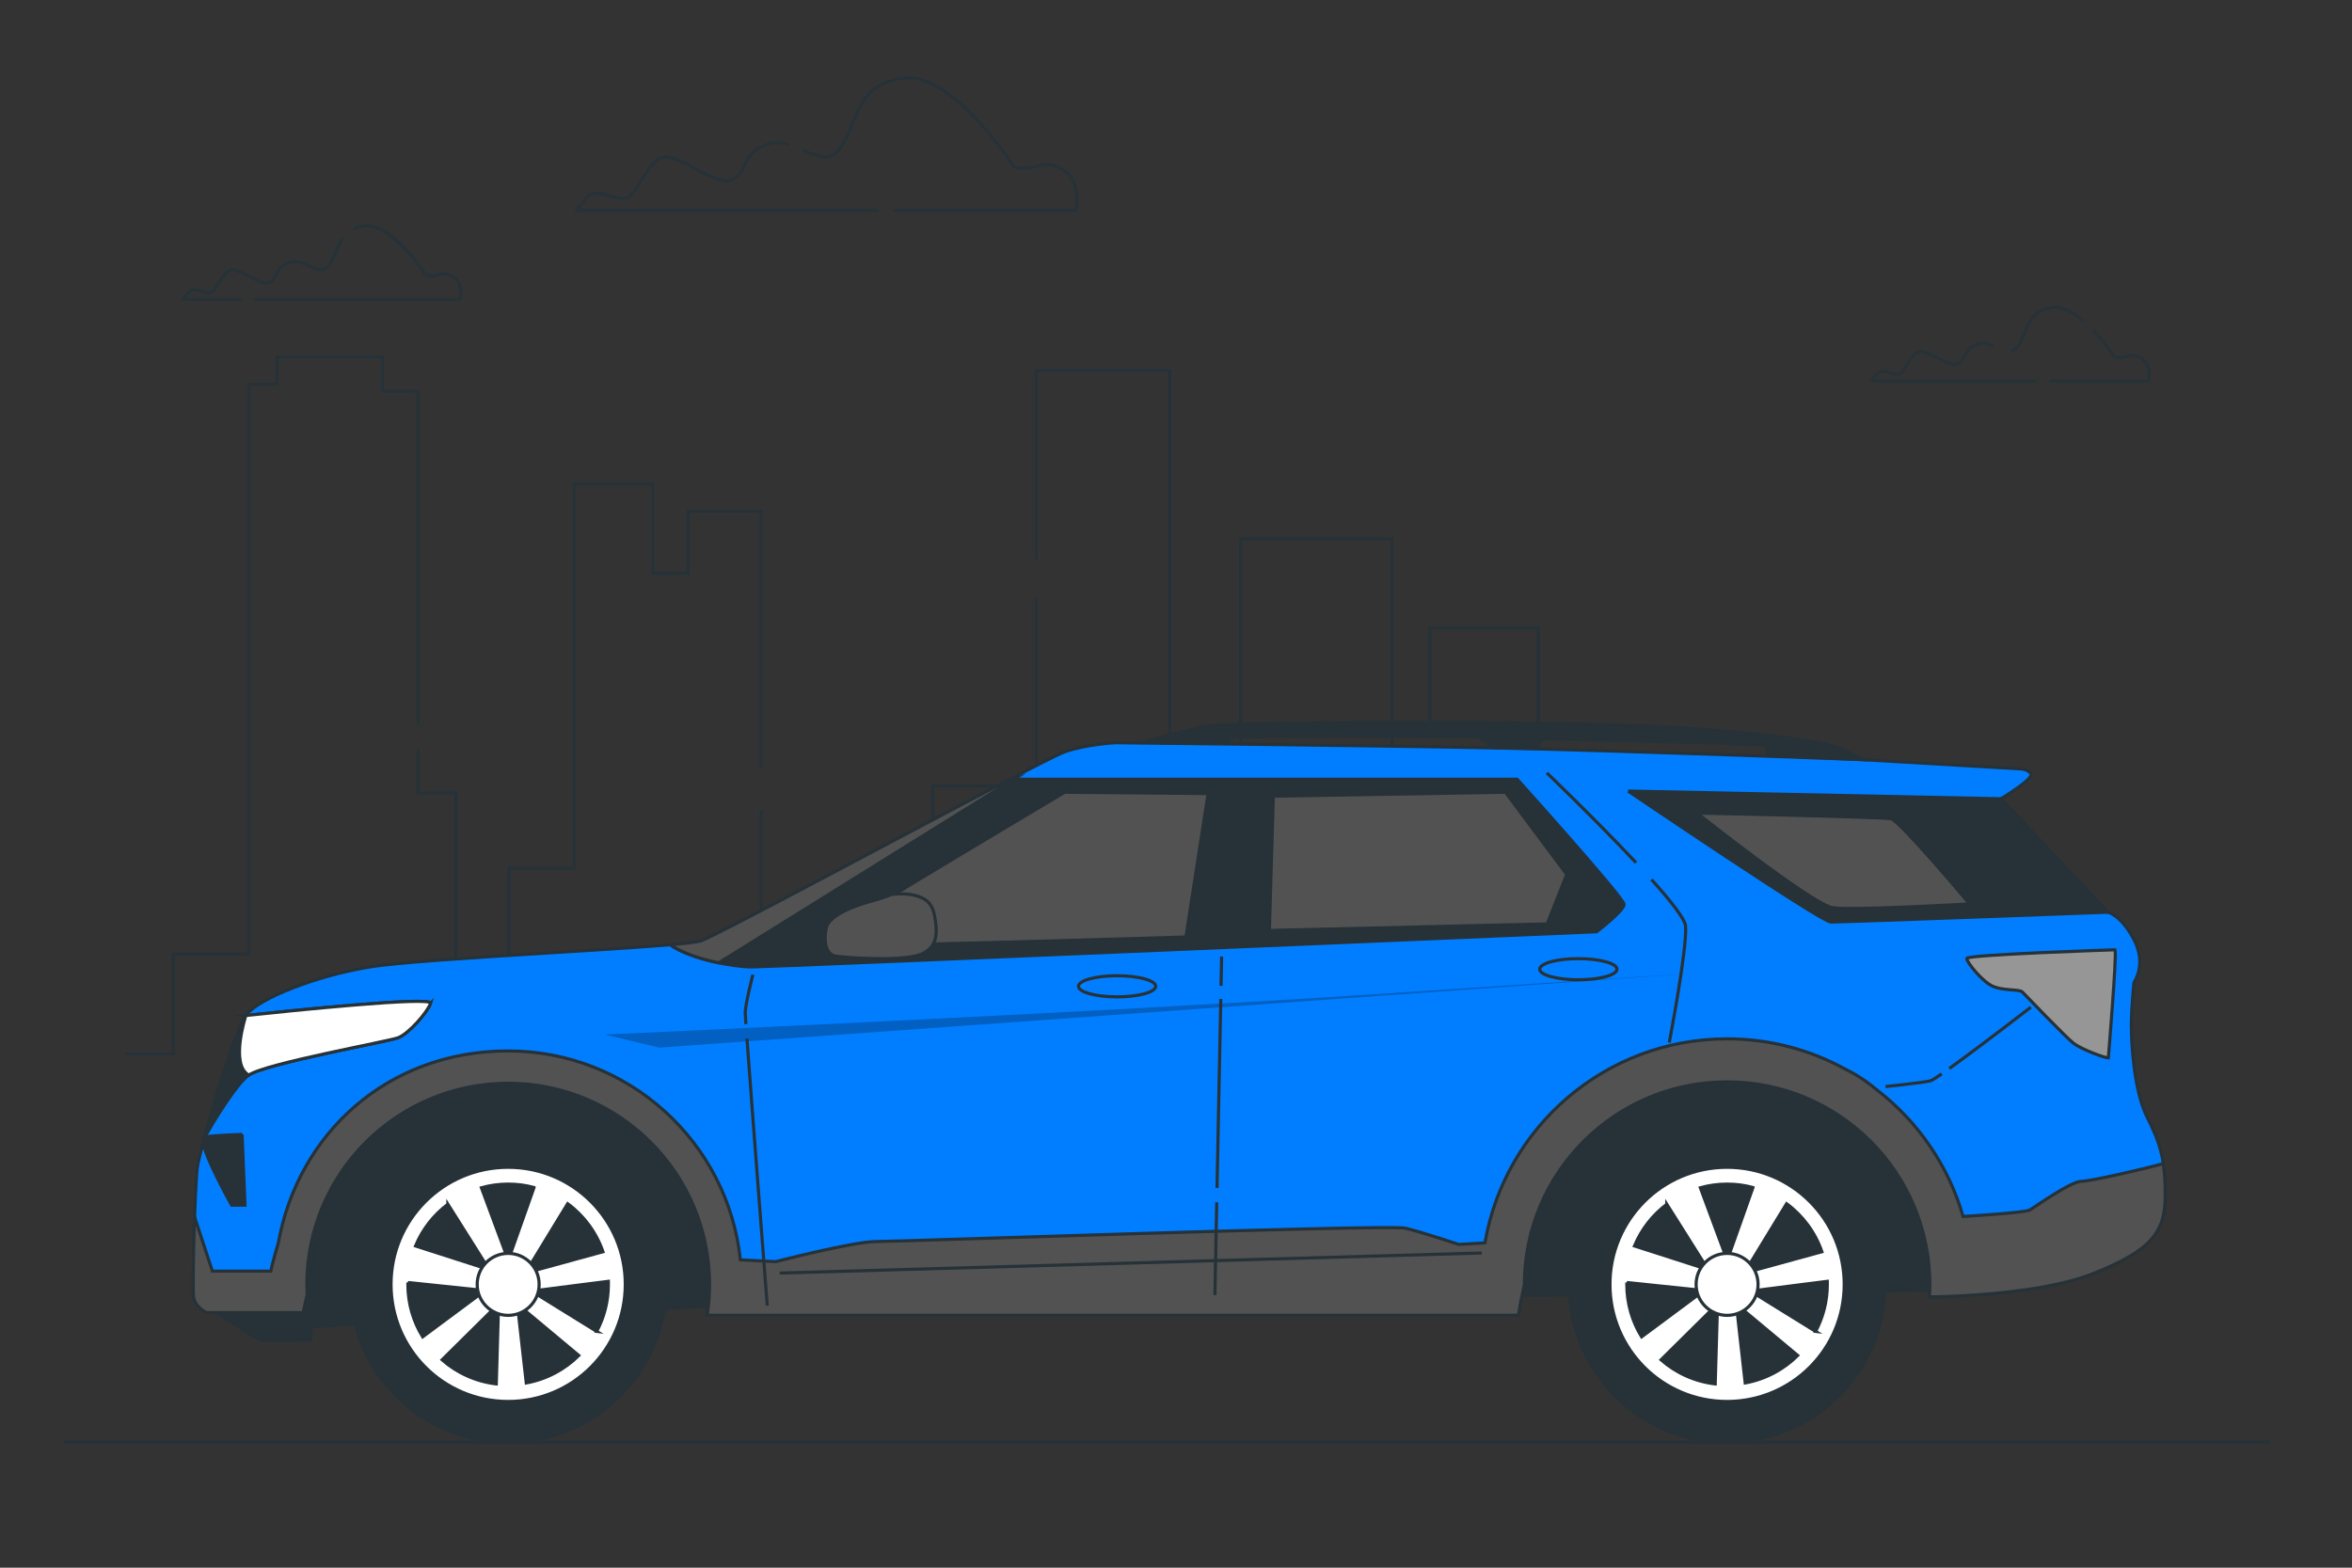 <svg xmlns="http://www.w3.org/2000/svg" viewBox="0 0 750 500"><rect x="0" y="0" width="750" height="500" fill="#333333" stroke="none"/><g id="freepik--Clouds--inject-2"><g><g><path d="M81.08,95.49h65.64s1.35-4.96-2.26-7.22c-3.61-2.26-4.51,.45-8.57-.45,0,0-10.83-16.69-19.4-15.79-1.36,.14-2.5,.42-3.46,.82" style="fill:none; stroke:#263238; stroke-linecap:round; stroke-linejoin:round;"></path><path d="M109.27,75.9c-1.67,2.43-2.31,5.58-4.06,8.32-3.16,4.96-8.12-2.26-13.08-.45-4.96,1.8-3.16,4.96-6.32,6.32s-10.38-5.86-13.08-3.61c-2.71,2.26-3.61,5.86-5.41,6.77-1.8,.9-5.41-2.26-7.22,0l-1.8,2.26h18.33" style="fill:none; stroke:#263238; stroke-linecap:round; stroke-linejoin:round;"></path></g><g><path d="M635.4,110.21c-1.59-.62-3.25-1.03-4.91-.42-4.96,1.8-3.16,4.96-6.32,6.32s-10.38-5.86-13.08-3.61c-2.71,2.26-3.61,5.86-5.41,6.77s-5.41-2.26-7.22,0l-1.8,2.26h52.3" style="fill:none; stroke:#263238; stroke-linecap:round; stroke-linejoin:round;"></path><path d="M664.16,102.14c-3-2.54-6.3-4.4-9.31-4.09-8.57,.9-8.12,7.22-11.28,12.18-.53,.83-1.1,1.31-1.72,1.56" style="fill:none; stroke:#263238; stroke-linecap:round; stroke-linejoin:round;"></path><path d="M653.96,121.51h31.11s1.35-4.96-2.26-7.22c-3.61-2.26-4.51,.45-8.57-.45,0,0-2.76-4.26-6.6-8.36" style="fill:none; stroke:#263238; stroke-linecap:round; stroke-linejoin:round;"></path></g><g><path d="M251.33,46.03c-2.18-.62-4.42-.82-6.65-.01-8.94,3.25-5.69,8.94-11.37,11.37-5.69,2.44-18.68-10.56-23.56-6.5-4.87,4.06-6.5,10.56-9.75,12.18-3.25,1.62-9.75-4.06-13,0l-3.25,4.06h95.95" style="fill:none; stroke:#263238; stroke-linecap:round; stroke-linejoin:round;"></path><path d="M285.27,67.14h57.7s2.44-8.94-4.06-13c-6.5-4.06-8.12,.81-15.43-.81,0,0-19.5-30.06-34.93-28.43-15.43,1.62-14.62,13-20.31,21.93-3.15,4.95-7.29,3.17-11.88,1.15" style="fill:none; stroke:#263238; stroke-linecap:round; stroke-linejoin:round;"></path></g></g></g><g id="freepik--City--inject-2"><g><polyline points="133.32 230.97 133.32 124.78 122.06 124.78 122.06 113.83 88.27 113.83 88.27 122.59 79.42 122.59 79.42 304.32 55.28 304.32 55.28 336.07 40 336.07" style="fill:none; stroke:#263238; stroke-miterlimit:10;"></polyline><polyline points="242.73 245.2 242.73 163.09 219.4 163.09 219.4 182.8 208.14 182.8 208.14 154.34 183.2 154.34 183.2 276.95 162.28 276.95 162.28 320.74 145.39 320.74 145.39 252.87 133.32 252.87 133.32 238.63" style="fill:none; stroke:#263238; stroke-miterlimit:10;"></polyline><polyline points="330.42 190.46 330.42 336.07 316.75 336.07 316.75 250.68 297.44 250.68 297.44 322.93 242.73 322.93 242.73 258.34" style="fill:none; stroke:#263238; stroke-miterlimit:10;"></polyline><polyline points="373.06 297.75 373.06 118.21 330.42 118.21 330.42 178.42" style="fill:none; stroke:#263238; stroke-miterlimit:10;"></polyline><polyline points="455.92 245.2 455.92 266 443.86 266 443.86 171.85 395.59 171.85 395.59 317.46 373.06 317.46 373.06 303.23" style="fill:none; stroke:#263238; stroke-miterlimit:10;"></polyline><polyline points="508.22 336.07 490.52 336.07 490.52 200.32 455.92 200.32 455.92 234.25" style="fill:none; stroke:#263238; stroke-miterlimit:10;"></polyline></g></g><g id="freepik--Car--inject-2"><g><path d="M68.05,417.93s13.73,9.15,14.95,9.46,16.17,0,16.17,0v-4.27l130.55-6.71,389.51-4.88s.61-22.27-9.76-39.96c-10.37-17.69-29.28-31.11-50.02-32.94-20.74-1.83-46.06,4.58-58.56,15.56-12.51,10.98-24.1,53.99-24.1,53.99l-239.44,3.05s-6.41-34.47-28.98-53.07c-22.57-18.61-54.29-22.88-82.36-14.34-28.06,8.54-36.3,63.44-36.3,63.44l-21.66,10.68Z" style="fill:#263238; stroke:#263238; stroke-miterlimit:10;"></path><path d="M684.63,356.22c-4.16-8.32-4.99-23.29-4.99-29.11s.83-13.72,.83-13.72c0,0,4.16-5.82,0-13.72-4.16-7.9-8.32-8.73-8.32-8.73l-34.1-36.18s10.4-6.24,9.56-7.9c-.83-1.66-3.74-1.66-3.74-1.66l-49.9-2.91s-76.51-2.91-117.26-3.74c-40.75-.83-121-1.66-121-1.66,0,0-9.15,.42-16.22,2.91-7.07,2.49-109.78,58.21-116.01,60.29-6.24,2.08-88.15,5.41-105.62,8.32-17.46,2.91-34.93,9.98-39.09,14.97-4.16,4.99-14.97,43.24-15.8,48.65-.83,5.41-1.66,38.26-1.25,41.58,.42,3.33,4.16,4.99,4.16,4.99h30.77s.44-2.19,1.26-5.71c-.05-1.07-.08-2.15-.08-3.24,0-35.46,28.74-64.2,64.2-64.2s64.2,28.74,64.2,64.2c0,3.25-.25,6.45-.71,9.57,.02,.13,.04,.21,.04,.21H484.2s.54-3.84,1.88-9.66c0-.04,0-.08,0-.12,0-35.7,28.94-64.65,64.65-64.65s64.65,28.94,64.65,64.65c0,1.33-.05,2.64-.13,3.95,6.46-.09,35.76-.84,52.34-7.47,18.71-7.48,22.87-13.31,22.87-24.95s-1.66-16.63-5.82-24.95Z" style="fill:#017EFF; stroke:#263238; stroke-miterlimit:10;"></path><path d="M192.86,329.96s154.11-6.94,239.49-12.49c85.38-5.55,115.93-7.64,115.93-7.64l-338.06,24.3-17.35-4.17Z" style="opacity:.24;"></path><path d="M690.43,379.33c0-.2,0-.39-.01-.58,0-.21-.01-.4-.02-.6,0-.19-.01-.39-.02-.58-.01-.31-.02-.61-.04-.91-.01-.28-.03-.56-.05-.83,0-.07,0-.14-.01-.2-.02-.32-.04-.64-.07-.95-.01-.13-.02-.26-.03-.39-.1-1.11-.22-2.17-.37-3.17-6.32,1.79-23.25,5.64-26.06,5.64-3.36,0-14.95,8.24-16.47,9.15-1.33,.8-17.17,1.82-21.29,2.08-4.65-16.19-14.37-30.22-27.35-40.27-2.29-1.92-4.68-3.66-7.18-5.11-.93-.54-1.98-1.1-3.13-1.67-11.16-6.12-23.98-9.61-37.61-9.61-38.74,0-70.9,28.13-77.2,65.08l-8.34,.49s-11.9-3.97-17.08-5.19c-5.19-1.22-161.36,4.27-168.68,4.27s-32.03,6.41-32.03,6.41l-11.3-.57c-3.92-37.44-35.58-66.63-74.06-66.63s-67.02,26.42-73.27,61.22c-1.66,5.42-2.42,9.02-2.42,9.02h-18.61l-5.68-17.31h0c0,.26-.02,.51-.03,.76v.05c0,.22-.02,.44-.02,.67-.01,.33-.02,.67-.03,1.01,0,.28-.02,.56-.03,.84,0,.25-.02,.5-.02,.75,0,.33-.02,.67-.03,1,0,.31-.02,.62-.03,.93,0,.25-.01,.49-.02,.74,0,.29-.02,.58-.02,.87v.29c-.01,.23-.02,.46-.02,.69,0,.21-.01,.42-.02,.64,0,.41-.02,.83-.03,1.23,0,.16,0,.32-.01,.48,0,.28-.01,.56-.02,.84,0,.07,0,.14,0,.21,0,.19,0,.37-.01,.56,0,.36-.01,.72-.02,1.08,0,.16,0,.33,0,.49,0,.41-.01,.82-.02,1.21v.38c-.01,.36-.02,.71-.02,1.05,0,.11,0,.22,0,.33,0,.37,0,.72-.01,1.07,0,.11,0,.22,0,.33,0,.16,0,.3,0,.46,0,.21,0,.43,0,.64v.22c0,.09,0,.18,0,.27,0,.27,0,.53,0,.78v.04c0,.19,0,.36,0,.55,0,.14,0,.29,0,.43v.21c0,.12,0,.22,0,.34,0,.17,0,.35,0,.51v.15c0,.27,0,.53,.02,.76h0c0,.24,.01,.45,.02,.65v.11c.01,.18,.02,.34,.03,.49v.07c.01,.14,.03,.26,.04,.36,.42,3.33,4.16,4.99,4.16,4.99h30.77s.44-2.19,1.26-5.71c-.05-1.07-.08-2.15-.08-3.24,0-35.46,28.74-64.2,64.2-64.2s64.2,28.74,64.2,64.2c0,3.25-.25,6.45-.71,9.57,.02,.13,.04,.21,.04,.21H484.2s.54-3.84,1.88-9.66c0-.04,0-.08,0-.12,0-35.7,28.94-64.65,64.65-64.65s64.65,28.94,64.65,64.65c0,1.33-.05,2.64-.13,3.95,2.27-.03,7.37-.14,13.73-.57h0c.69-.05,1.4-.1,2.12-.15,.08,0,.16-.01,.24-.02,1.49-.11,3.04-.24,4.63-.39h.07c.72-.08,1.46-.15,2.2-.22,.16-.02,.32-.03,.48-.05,.65-.07,1.3-.14,1.95-.22,.15-.02,.3-.03,.45-.05,1.57-.18,3.15-.39,4.74-.61,.21-.03,.42-.06,.63-.09,.59-.09,1.17-.17,1.76-.27,.23-.04,.46-.07,.68-.11,.67-.11,1.34-.22,2.01-.34,.11-.02,.22-.04,.33-.06,.77-.14,1.53-.28,2.29-.43,.2-.04,.4-.08,.61-.12,.56-.11,1.12-.23,1.67-.35,.25-.05,.49-.11,.73-.16,.55-.12,1.1-.25,1.65-.38,.19-.05,.39-.09,.58-.14,.72-.18,1.43-.36,2.14-.56,.14-.04,.28-.08,.42-.12,.56-.16,1.12-.32,1.66-.49,.22-.07,.44-.14,.65-.2,.48-.15,.96-.31,1.42-.47,.2-.07,.4-.14,.59-.2,.64-.23,1.28-.46,1.89-.71,18.71-7.48,22.87-13.31,22.87-24.95,0-.63,0-1.24-.02-1.83Z" style="fill:#525252; stroke:#263238; stroke-miterlimit:10;"></path><path d="M323.28,248.52h-1.24c-31.41,16.37-93.74,49.96-98.56,51.56-1.12,.37-4.66,.78-9.82,1.23,6.86,4.72,20.37,7.09,26.03,7.09s269.45-11.23,269.45-11.23c0,0,8.73-6.65,8.73-8.73s-34.1-39.92-34.1-39.92h-160.5Z" style="fill:#263238; stroke:#263238; stroke-miterlimit:10;"></path><path d="M319.7,249.75c-32.06,16.76-91.51,48.77-96.21,50.34-1.12,.37-4.66,.78-9.82,1.23,3.91,2.69,9.97,4.61,15.51,5.77l94.1-58.56-3.58,1.22Z" style="fill:#525252; stroke:#263238; stroke-miterlimit:10;"></path><path d="M339.5,252.68s-67.78,40.33-70.69,42.83-1.66,4.99,.83,5.82,108.53-2.49,108.53-2.49l7.07-45.74-45.74-.42Z" style="fill:#525252; stroke:#263238; stroke-miterlimit:10;"></path><polygon points="406.03 253.93 404.78 296.76 493.35 294.68 499.59 278.88 480.05 252.68 406.03 253.93" style="fill:#525252; stroke:#263238; stroke-miterlimit:10;"></polygon><path d="M284.24,285.26s-1.3,.78-7,2.33c-5.71,1.56-12.97,4.67-13.75,8.3s-.52,8.56,3.11,9.08,22.05,1.82,27.5-.78c5.45-2.59,4.67-7.78,3.89-12.19s-3.37-5.71-6.48-6.48-7.26-.26-7.26-.26Z" style="fill:#525252; stroke:#263238; stroke-miterlimit:10;"></path><ellipse cx="356.22" cy="314.57" rx="12.32" ry="3.37" style="fill:none; stroke:#263238; stroke-miterlimit:10;"></ellipse><ellipse cx="503.3" cy="309.12" rx="12.32" ry="3.37" style="fill:none; stroke:#263238; stroke-miterlimit:10;"></ellipse><path d="M526.62,280.51c6.12,6.81,10.67,12.57,10.86,14.8,.61,7.02-5.19,37.21-5.19,37.21" style="fill:none; stroke:#263238; stroke-miterlimit:10;"></path><path d="M493.25,246.5s15.74,15.08,28.44,28.65" style="fill:none; stroke:#263238; stroke-miterlimit:10;"></path><path d="M621.6,340.79c9.35-6.69,25.99-19.56,25.99-19.56" style="fill:none; stroke:#263238; stroke-miterlimit:10;"></path><path d="M601.23,346.55s11.9-1.22,14.34-1.83c.44-.11,1.75-.93,3.6-2.22" style="fill:none; stroke:#263238; stroke-miterlimit:10;"></path><line x1="387.99" y1="383.47" x2="387.41" y2="413.05" style="fill:none; stroke:#263238; stroke-miterlimit:10;"></line><line x1="389.28" y1="318.6" x2="388.08" y2="378.89" style="fill:none; stroke:#263238; stroke-miterlimit:10;"></line><line x1="389.54" y1="305.07" x2="389.36" y2="314.41" style="fill:none; stroke:#263238; stroke-miterlimit:10;"></line><line x1="472.51" y1="399.63" x2="248.62" y2="406.03" style="fill:none; stroke:#263238; stroke-miterlimit:10;"></line><path d="M238.19,331.25c1.65,22.82,6.47,85.16,6.47,85.16" style="fill:none; stroke:#263238; stroke-miterlimit:10;"></path><path d="M240.08,310.86s-2.44,9.46-2.44,12.2c0,.29,.08,1.55,.22,3.57" style="fill:none; stroke:#263238; stroke-miterlimit:10;"></path><path d="M78.41,323.89c-3.25,4.91-9.66,25.93-13.13,38.72,3.27-5.61,10.19-16.99,14.05-19.72,5.19-3.66,44.23-10.68,47.58-11.9,3.36-1.22,9.46-8.24,10.37-10.98,.78-2.35-45.41,2.43-58.88,3.88Z" style="fill:#263238; stroke:#263238; stroke-miterlimit:10;"></path><path d="M137.29,320.01c.78-2.35-45.41,2.43-58.88,3.88,0,0-5.17,15.65,.93,19,5.19-3.66,44.23-10.68,47.58-11.9,3.36-1.22,9.46-8.24,10.37-10.98Z" style="fill:#fff; stroke:#263238; stroke-miterlimit:10;"></path><path d="M77.2,361.8l.92,22.57h-4.27s-11.94-21.27-8.56-21.77,11.92-.8,11.92-.8Z" style="fill:#263238; stroke:#263238; stroke-miterlimit:10;"></path><path d="M519.18,252.3s61.61,41.79,64.66,41.79,88.31-3.15,88.31-3.15l-34.1-36.18-118.88-2.46Z" style="fill:#263238; stroke:#263238; stroke-miterlimit:10;"></path><path d="M541.14,259.32s36.91,29.28,43.31,30.2c6.41,.92,43.62-1.22,43.62-1.22,0,0-22.27-26.54-25.01-27.15-2.75-.61-61.92-1.83-61.92-1.83Z" style="fill:#525252; stroke:#263238; stroke-miterlimit:10;"></path><path d="M674.43,302.93s-47.28,1.53-47.28,2.75,4.88,7.32,8.24,8.85c3.36,1.53,8.54,.92,9.46,1.83,.92,.92,14.03,14.64,16.47,16.47,2.44,1.83,9.76,4.58,10.98,4.58,0,0,2.75-32.94,2.14-34.47Z" style="fill:#969696; stroke:#263238; stroke-miterlimit:10;"></path><g><circle cx="162.04" cy="409.64" r="50.38" style="fill:#263238; stroke:#263238; stroke-miterlimit:10;"></circle><path d="M162.04,372.29c-20.63,0-37.35,16.72-37.35,37.35s16.72,37.35,37.35,37.35,37.35-16.72,37.35-37.35-16.72-37.35-37.35-37.35Zm30.23,26.94l-24.73,6.78,13.48-22.1c5.16,3.81,9.12,9.14,11.25,15.32Zm-34.02,42.16c-6.58-.78-12.54-3.55-17.27-7.69l18.01-17.83-.74,25.52Zm6.74-25.41l19.57,16.34c-4.48,4.45-10.27,7.57-16.74,8.76l-2.83-25.1Zm5.3-37.23l-8.21,23.16-8.57-23.09c2.71-.75,5.57-1.16,8.52-1.16s5.62,.38,8.26,1.08Zm-27.47,5.33l13.14,20.85-23.46-7.55c2.21-5.3,5.79-9.89,10.32-13.29Zm-12.75,24.96l24.57,2.58-19.86,14.75c-2.99-4.87-4.72-10.6-4.72-16.73,0-.2,.01-.4,.02-.6Zm60.21,15.6l-20.78-12.86,24.48-3.11c0,.33,.02,.65,.02,.98,0,5.42-1.35,10.52-3.73,14.99Z" style="fill:#fff; stroke:#263238; stroke-miterlimit:10;"></path><circle cx="162.04" cy="409.64" r="9.88" style="fill:#fff; stroke:#263238; stroke-miterlimit:10;"></circle></g><g><circle cx="550.73" cy="409.64" r="50.38" style="fill:#263238; stroke:#263238; stroke-miterlimit:10;"></circle><path d="M550.73,372.29c-20.63,0-37.35,16.72-37.35,37.35s16.72,37.35,37.35,37.35,37.35-16.72,37.35-37.35-16.72-37.35-37.35-37.35Zm30.23,26.94l-24.73,6.78,13.48-22.1c5.16,3.81,9.12,9.14,11.25,15.32Zm-34.02,42.16c-6.58-.78-12.54-3.55-17.27-7.69l18.01-17.83-.74,25.52Zm6.74-25.41l19.57,16.34c-4.48,4.45-10.27,7.57-16.74,8.76l-2.83-25.1Zm5.3-37.23l-8.21,23.16-8.57-23.09c2.71-.75,5.57-1.16,8.52-1.16s5.62,.38,8.26,1.08Zm-27.47,5.33l13.14,20.85-23.46-7.55c2.21-5.3,5.79-9.89,10.32-13.29Zm-12.75,24.96l24.57,2.58-19.86,14.75c-2.99-4.87-4.72-10.6-4.72-16.73,0-.2,.01-.4,.02-.6Zm60.21,15.6l-20.78-12.86,24.48-3.11c0,.33,.02,.65,.02,.98,0,5.42-1.35,10.52-3.73,14.99Z" style="fill:#fff; stroke:#263238; stroke-miterlimit:10;"></path><circle cx="550.73" cy="409.64" r="9.88" style="fill:#fff; stroke:#263238; stroke-miterlimit:10;"></circle></g><path d="M364.05,236.81s13.97-3.97,20.59-5.23c6.62-1.26,102.08-1.89,141.14,0,39.07,1.89,55.13,5.36,58.6,6.3,3.47,.95,9.6,4.4,9.6,4.4l-30.75-1.37s.99-3.03-1.53-3.35c-2.52-.32-65.53-1.89-68.37-1.89s-2.94,3-2.94,3l-13.67-.13-5.13-3.5s-76.56-.63-78.45,.31c-1.89,.95-1.68,1.6-1.68,1.6l-27.41-.15Z" style="fill:#263238; stroke:#263238; stroke-miterlimit:10;"></path></g></g><g id="freepik--Floor--inject-2"><line x1="20.82" y1="460.02" x2="723.49" y2="460.02" style="fill:none; stroke:#263238; stroke-linecap:round; stroke-linejoin:round;"></line></g></svg>
